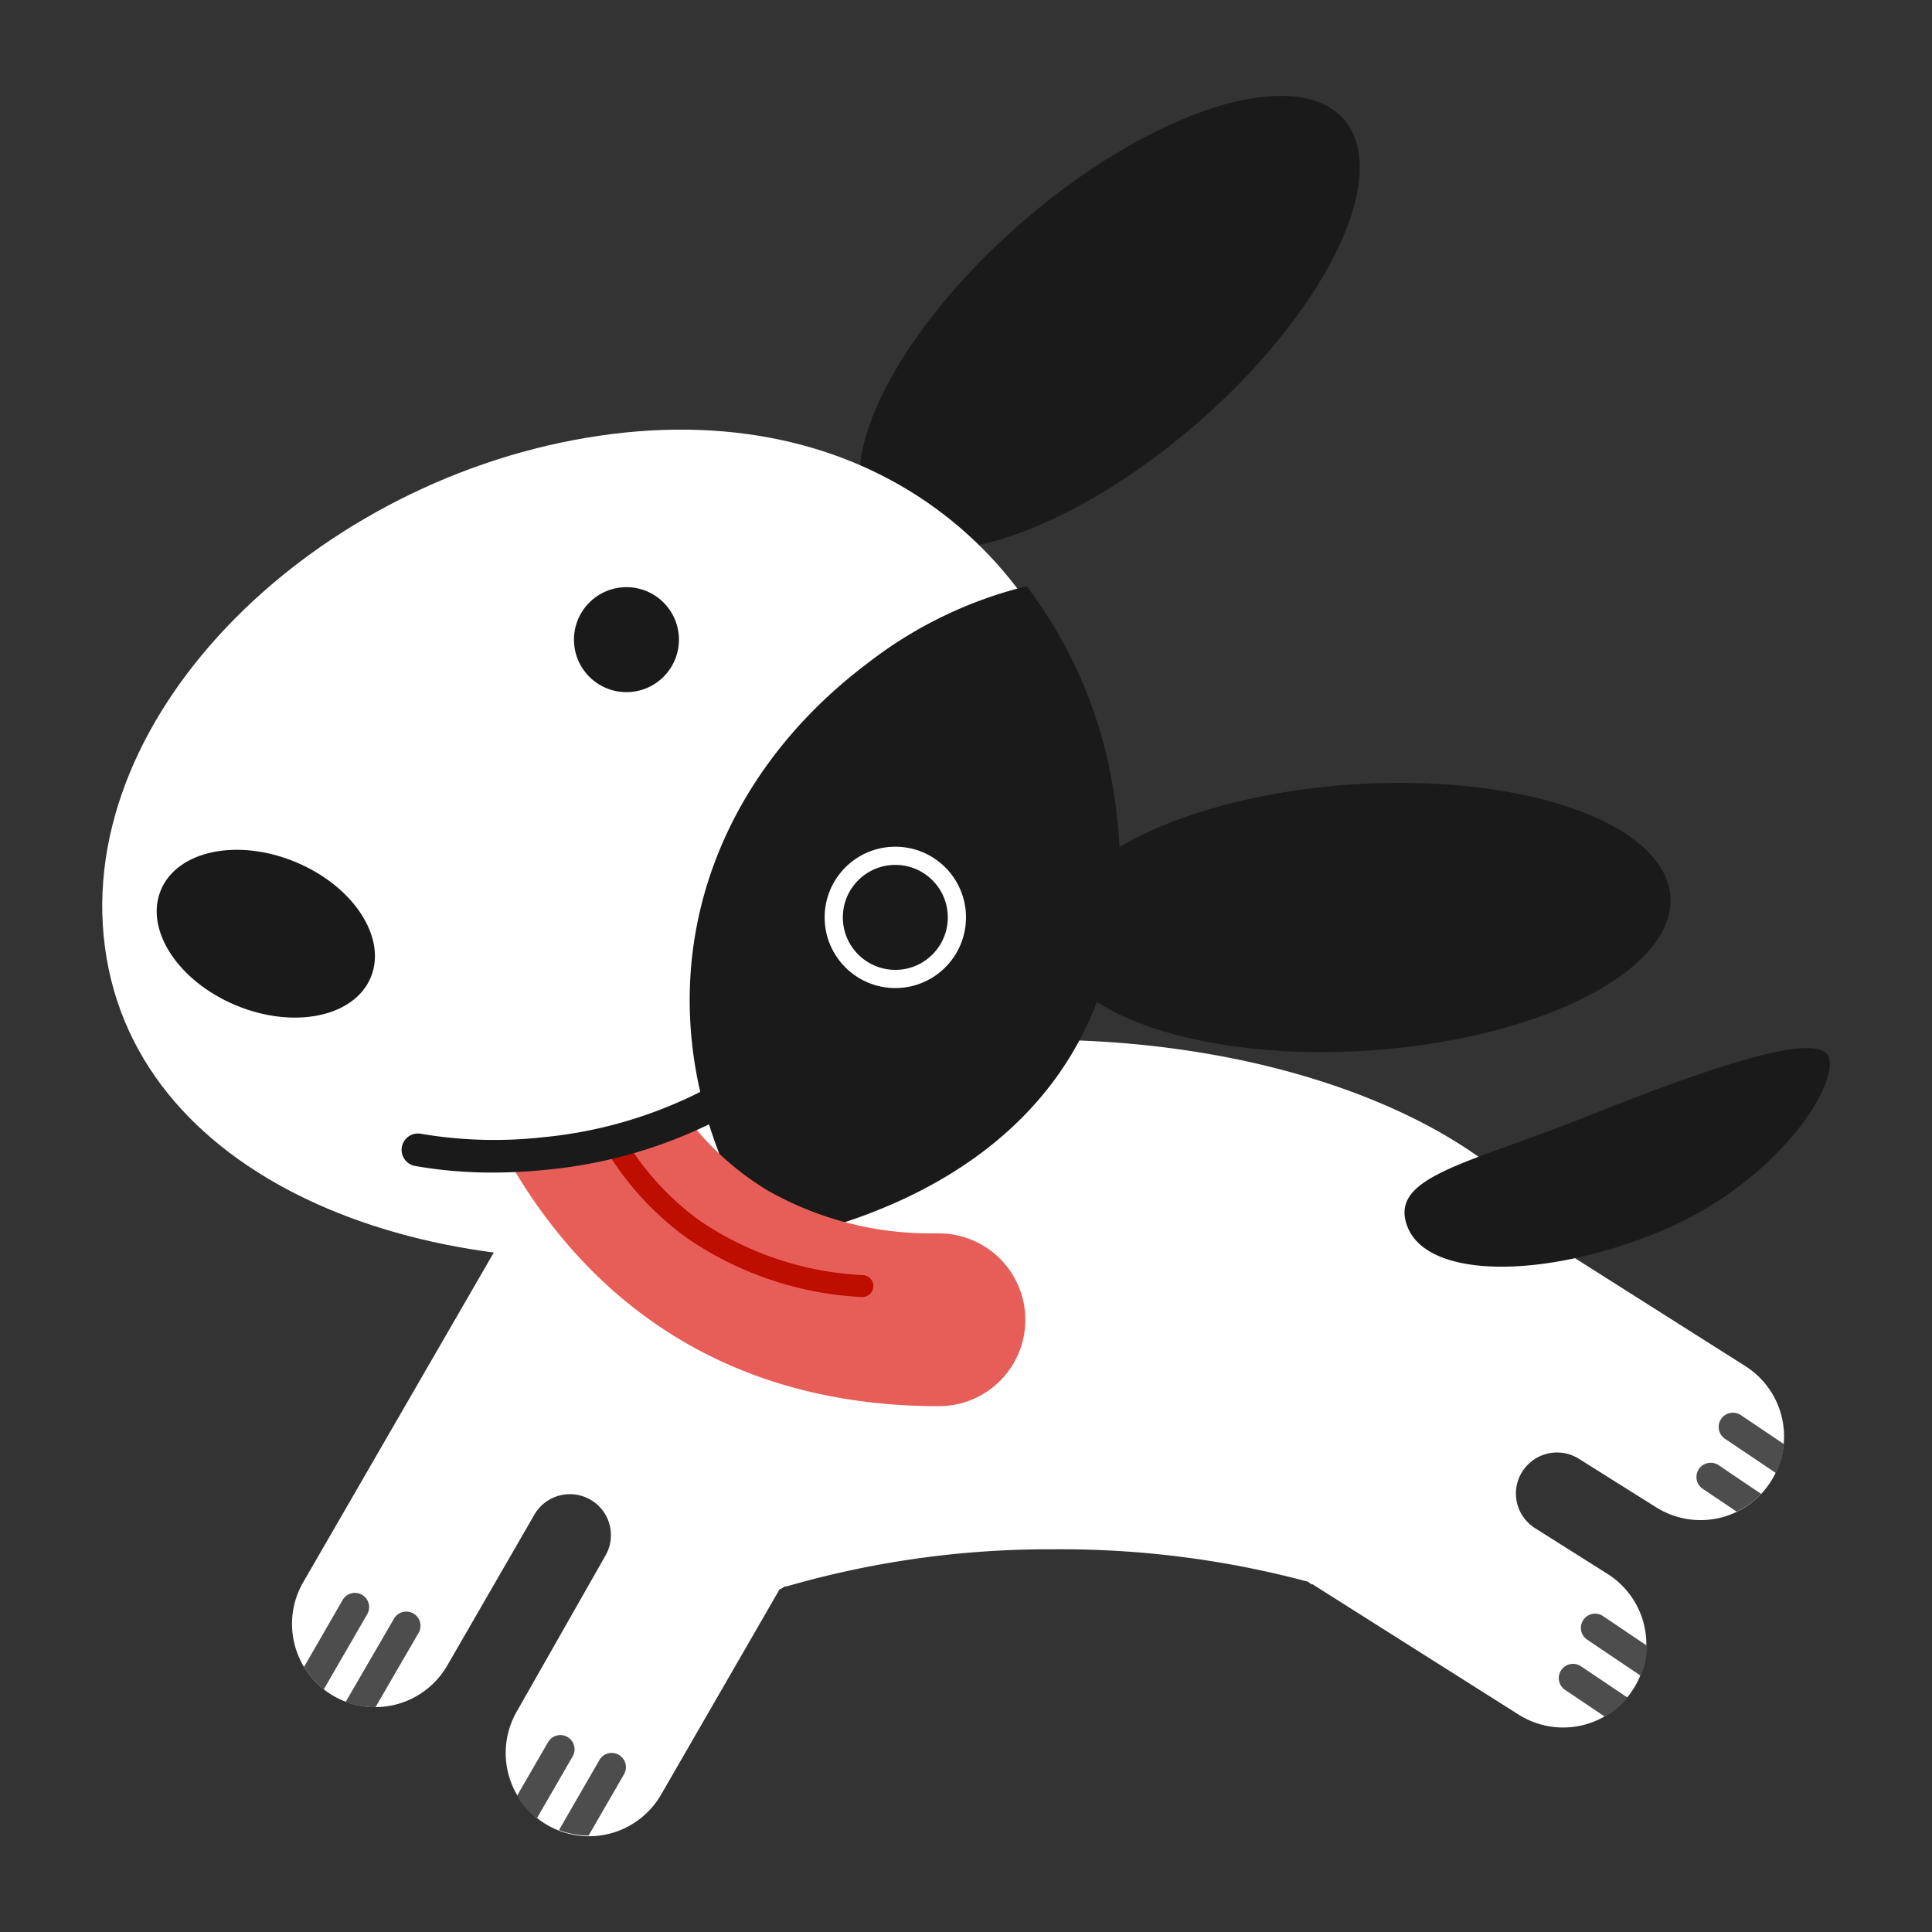 <svg width="120" height="120" viewBox="0 0 120 120" xmlns="http://www.w3.org/2000/svg"><rect x="0" y="0" width="120" height="120" fill="#333333" stroke="none"/><g fill="none" fill-rule="evenodd"><path d="M0 0h120v120H0z"/><path d="M108.42 84.86L98 78.26a2.6 2.6 0 0 1-.86-.9C92.85 70 79.89 64.58 64.57 64.58c-12 0-27.69 7.53-31.13 9.26a2.54 2.54 0 0 0-1.06 1L18.83 98.28a5.17 5.17 0 0 0 1.89 7.06 5.17 5.17 0 0 0 7.06-1.89l5.41-9.37a2.55 2.55 0 0 1 3.73-.77 2.54 2.54 0 0 1 .68 3.32l-5.5 9.67a5.17 5.17 0 0 0 1.9 7.06 5.17 5.17 0 0 0 7.06-1.89l7.37-12.77c.14 0 .27-.2.41-.16a58.7 58.7 0 0 1 16.65-2.31 59.3 59.3 0 0 1 15.7 2c.11 0 .22.21.33.17l12.81 8.1a5.17 5.17 0 0 0 7.13-1.61 5.17 5.17 0 0 0-1.61-7.13l-4.53-2.86a2.54 2.54 0 0 1-.45-3.9 2.55 2.55 0 0 1 3.2-.39l4.78 3A5.17 5.17 0 0 0 110 92a5.17 5.17 0 0 0-1.58-7.14z" fill="#FFF" fill-rule="nonzero"/><path d="M22.49 99.06a.88.88 0 0 0-1.21.32l-2.4 4.16a5.13 5.13 0 0 0 1.23 1.39l2.7-4.67a.88.88 0 0 0-.32-1.2zm3.19 1.16a.88.88 0 0 0-1.21.32l-3 5.17a5.13 5.13 0 0 0 1.85.33l2.68-4.62a.88.88 0 0 0-.32-1.2zm9.57 7.67a.88.88 0 0 0-1.21.32l-1.92 3.32a5.13 5.13 0 0 0 1.23 1.4l2.22-3.84a.88.88 0 0 0-.32-1.2zm3.19 1.11a.88.88 0 0 0-1.21.32l-2.51 4.35a5.13 5.13 0 0 0 1.84.34l2.2-3.81a.88.88 0 0 0-.32-1.2zm59.75-5.51a.885.885 0 0 0-1 1.46l2.5 1.68a5.13 5.13 0 0 0 1.4-1.19l-2.9-1.95zm.15-2.87a.88.88 0 0 0 .24 1.22l3.34 2.25a5.14 5.14 0 0 0 .38-1.87l-2.73-1.84a.88.88 0 0 0-1.23.24zm8.4-9.62a.885.885 0 0 0-1 1.46l2.13 1.43a5.14 5.14 0 0 0 1.52-1.1L106.74 91zm4.07-1.3l-2.69-1.81a.885.885 0 0 0-1 1.46l3.18 2.14a5.13 5.13 0 0 0 .51-1.79z" fill="#4D4D4D" fill-rule="nonzero"/><ellipse fill="#1A1A1A" fill-rule="nonzero" transform="rotate(-40.94 68.912 20.051)" cx="68.912" cy="20.051" rx="19.28" ry="8.28"/><ellipse fill="#1A1A1A" fill-rule="nonzero" transform="rotate(-3.85 84.515 56.986)" cx="84.515" cy="56.986" rx="19.28" ry="8.28"/><path d="M68.48 49.06c2.46 14.64-5.67 25.5-23.12 28.44-17.45 2.94-36.27-3.39-38.74-18C4.15 44.89 19 30.12 36.43 27.19 53.86 24.26 66 34.42 68.48 49.06z" fill="#FFF" fill-rule="nonzero"/><path d="M63.77 36.41a26.26 26.26 0 0 0-9.89 4.79C42.71 49.61 39 63.79 47.5 77.22c16.44-3.29 24-13.94 21.65-28.16a28.22 28.22 0 0 0-5.38-12.65z" fill="#1A1A1A" fill-rule="nonzero"/><ellipse fill="#1A1A1A" fill-rule="nonzero" transform="rotate(-67.43 16.51 57.995)" cx="16.511" cy="57.995" rx="4.82" ry="7.06"/><circle fill="#FFF" fill-rule="nonzero" cx="55.61" cy="56.98" r="4.39"/><circle fill="#1A1A1A" fill-rule="nonzero" cx="38.91" cy="39.73" r="3.26"/><circle fill="#1A1A1A" fill-rule="nonzero" cx="55.61" cy="56.98" r="3.26"/><path d="M58.32 76.6a20.43 20.43 0 0 1-10.66-2.67 17.93 17.93 0 0 1-4.93-4.42 30 30 0 0 1-8.88 2.28c-.787.08-1.56.133-2.32.16.273.487.56.973.86 1.46 4 6.35 11.69 13.93 25.93 13.93a5.365 5.365 0 1 0 0-10.73v-.01z" fill="#E75E58" fill-rule="nonzero"/><path d="M53.54 80.56h-.05a21.1 21.1 0 0 1-10.76-3.62A18.64 18.64 0 0 1 38 72a.68.68 0 1 1 1.13-.75 17.29 17.29 0 0 0 4.39 4.61 19.77 19.77 0 0 0 10.07 3.34.68.68 0 0 1-.05 1.36z" fill="#BD0E00" fill-rule="nonzero"/><path d="M102.77 76.63c7.23-2.88 11.23-8.81 10.86-10.84-.37-2.03-8.1.78-15.34 3.66s-12.1 3.66-10.86 6.77c1.24 3.11 8.1 3.29 15.34.41zm-56.38-9.24A1 1 0 0 0 45 67a27.44 27.44 0 0 1-11.31 3.64 27.22 27.22 0 0 1-7.55-.22 1.016 1.016 0 0 0-.36 2 27.49 27.49 0 0 0 4.8.41c1.106 0 2.21-.057 3.31-.17A29.46 29.46 0 0 0 46 68.79a1 1 0 0 0 .39-1.4z" fill="#1A1A1A" fill-rule="nonzero"/></g></svg>